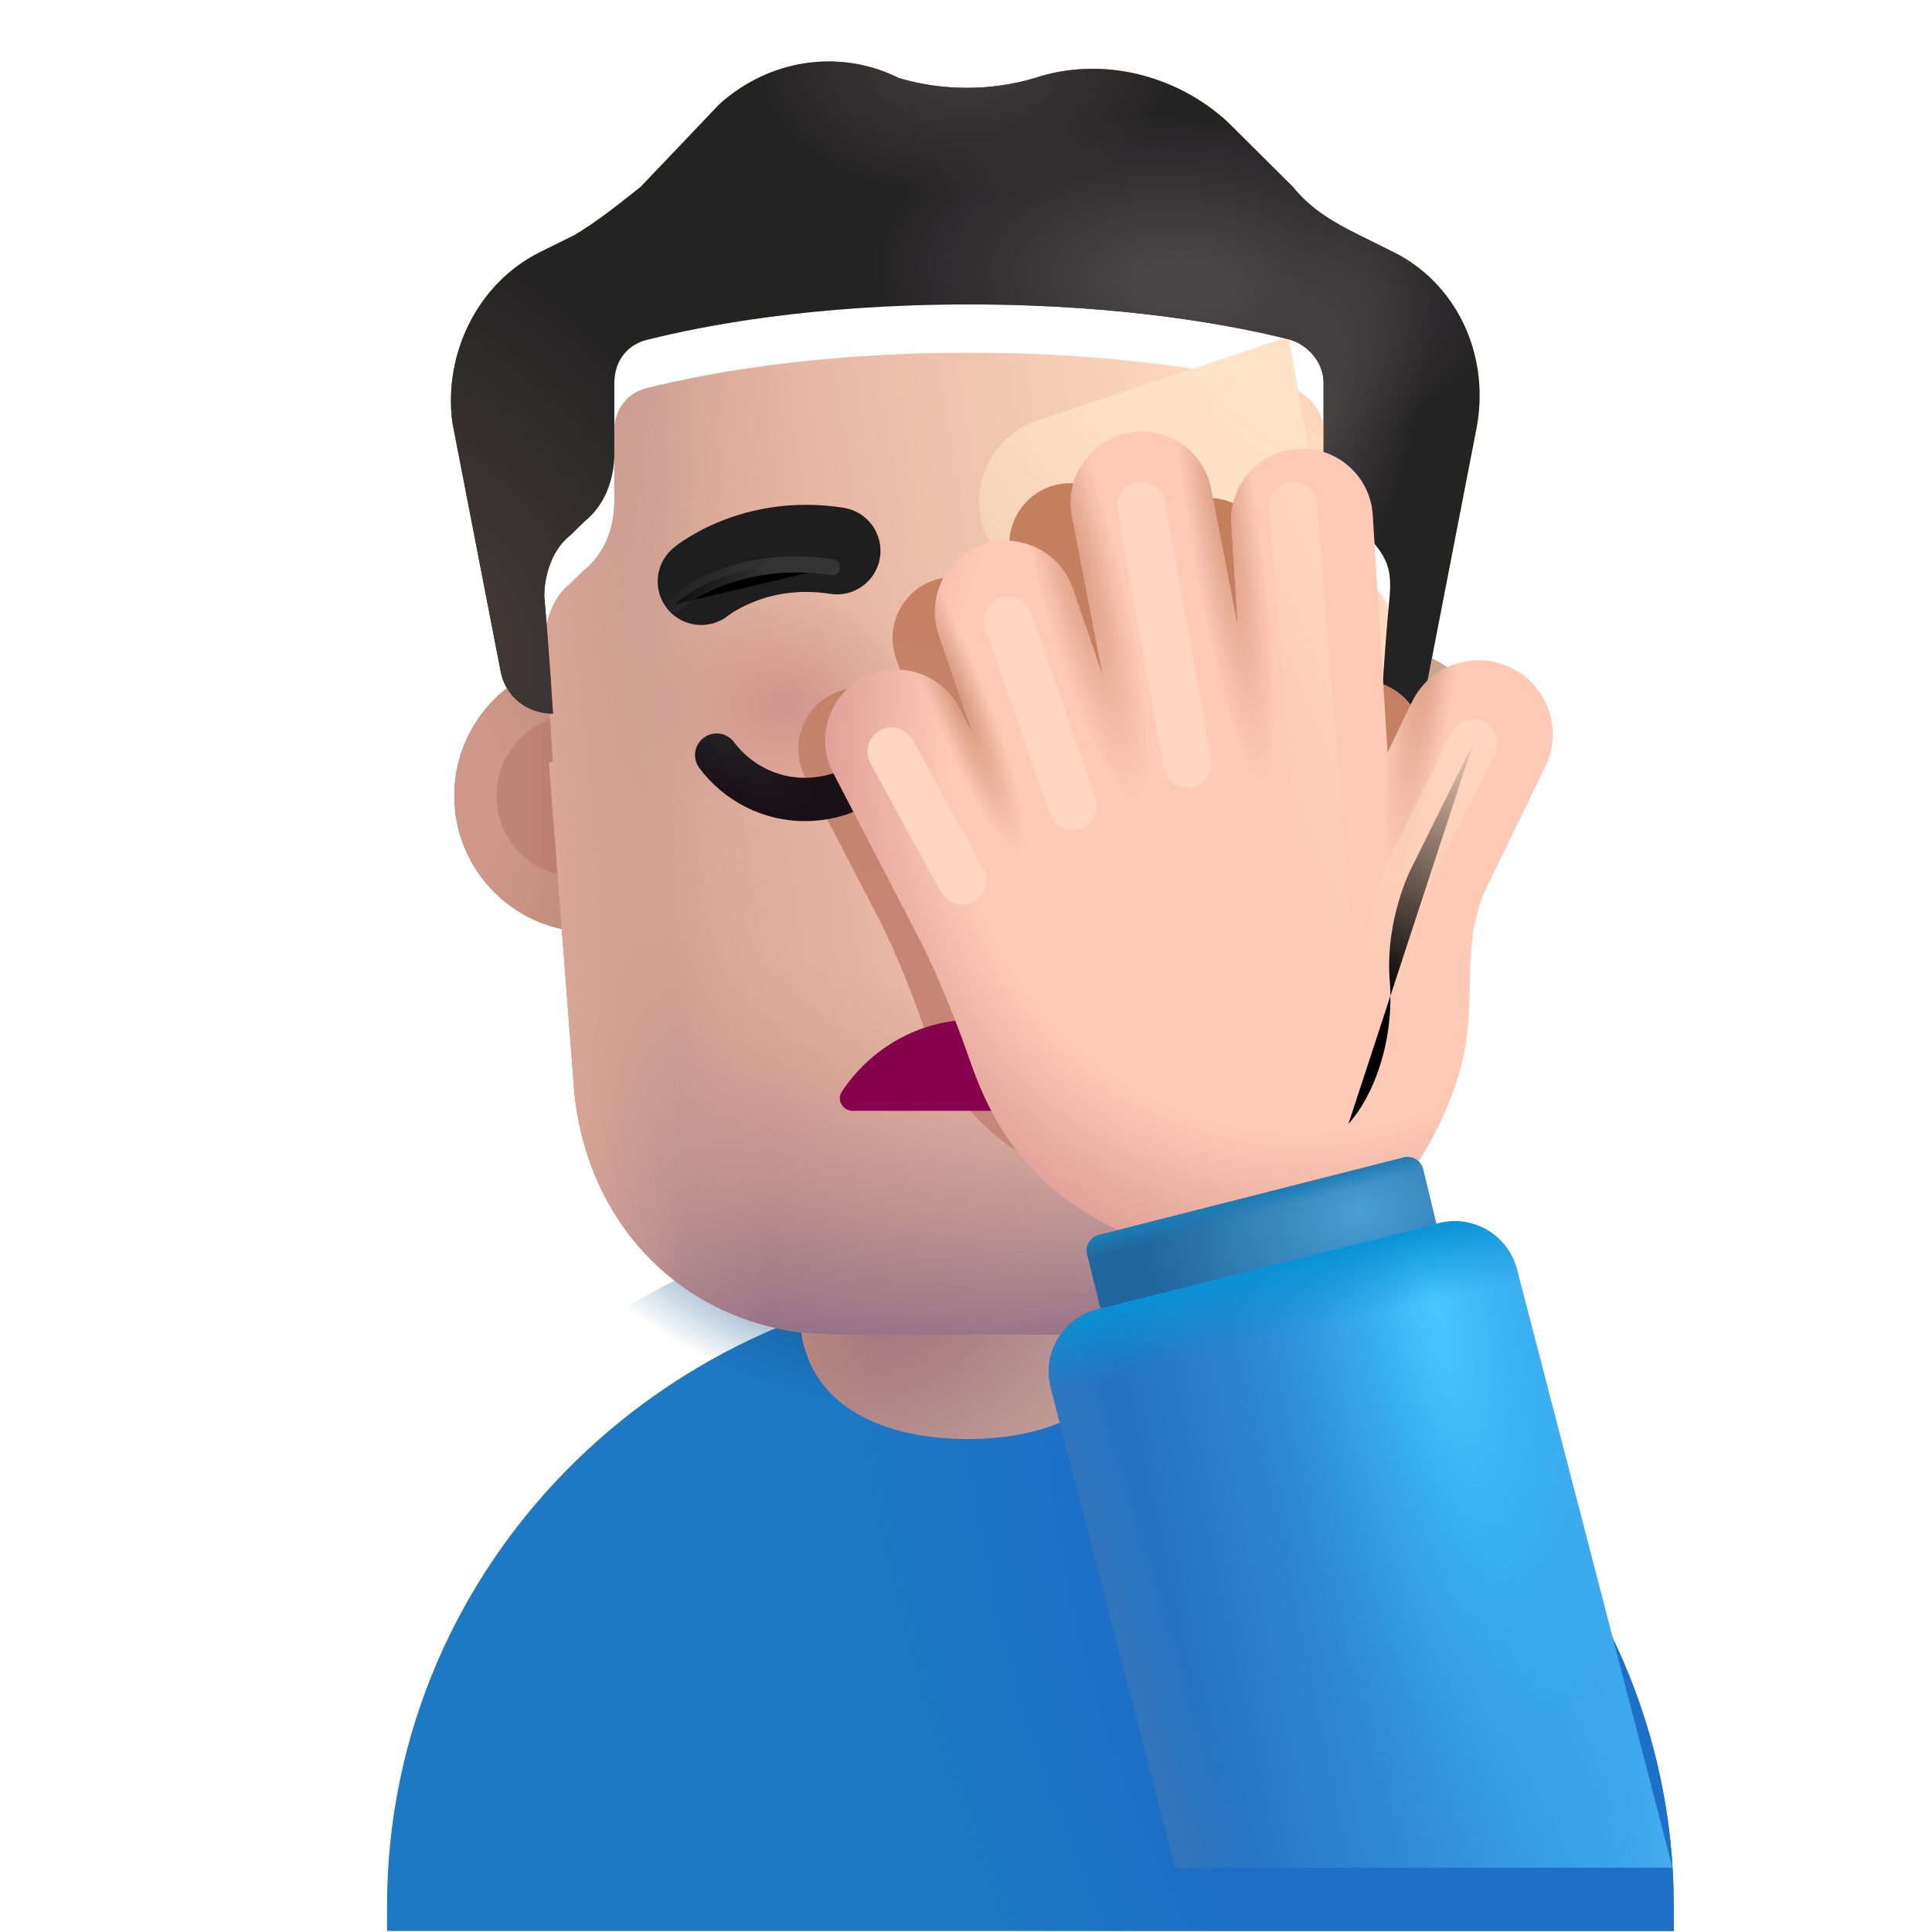 <svg viewBox="1 1 30 30" xmlns="http://www.w3.org/2000/svg">
<g filter="url(#filter0_i_4002_4123)">
<path d="M25.99 29.984V29.594C25.99 24.204 21.52 19.824 16 19.824C10.48 19.834 6.01 24.204 6.01 29.594V29.984H25.99Z" fill="#1D79C4"/>
<path d="M25.99 29.984V29.594C25.99 24.204 21.52 19.824 16 19.824C10.48 19.834 6.01 24.204 6.01 29.594V29.984H25.99Z" fill="url(#paint0_radial_4002_4123)"/>
</g>
<path d="M25.99 29.984V29.594C25.99 24.204 21.52 19.824 16 19.824C10.48 19.834 6.01 24.204 6.01 29.594V29.984H25.99Z" fill="url(#paint1_radial_4002_4123)"/>
<path d="M16.025 23.345C14.587 23.345 13.42 22.74 13.42 21.376V18.001C13.42 16.637 14.587 15.53 16.025 15.53C17.464 15.53 18.63 16.637 18.63 18.001V21.376C18.63 22.74 17.464 23.345 16.025 23.345Z" fill="url(#paint2_radial_4002_4123)"/>
<path d="M16.025 23.345C14.587 23.345 13.42 22.74 13.42 21.376V18.001C13.42 16.637 14.587 15.53 16.025 15.53C17.464 15.53 18.63 16.637 18.63 18.001V21.376C18.63 22.74 17.464 23.345 16.025 23.345Z" fill="url(#paint3_linear_4002_4123)"/>
<g filter="url(#filter1_i_4002_4123)">
<circle cx="9.971" cy="13.357" r="2.116" fill="url(#paint4_radial_4002_4123)"/>
</g>
<g filter="url(#filter2_i_4002_4123)">
<circle cx="9.971" cy="13.357" r="2.116" fill="url(#paint5_radial_4002_4123)"/>
</g>
<g filter="url(#filter3_f_4002_4123)">
<circle cx="9.971" cy="13.357" r="1.261" fill="url(#paint6_linear_4002_4123)"/>
</g>
<g filter="url(#filter4_i_4002_4123)">
<circle cx="22.029" cy="13.357" r="2.116" fill="url(#paint7_linear_4002_4123)"/>
<circle cx="22.029" cy="13.357" r="2.116" fill="url(#paint8_radial_4002_4123)"/>
</g>
<g filter="url(#filter5_f_4002_4123)">
<circle cx="22.029" cy="13.357" r="1.261" fill="#A57C70"/>
<circle cx="22.029" cy="13.357" r="1.261" fill="url(#paint9_radial_4002_4123)"/>
<circle cx="22.029" cy="13.357" r="1.261" fill="url(#paint10_radial_4002_4123)"/>
</g>
<g filter="url(#filter6_i_4002_4123)">
<path d="M9.524 12.58C9.545 12.582 9.566 12.582 9.587 12.582C9.587 12.582 9.519 11.501 9.451 10.757C9.451 10.419 9.587 10.013 9.859 9.81L10.063 9.608C10.403 9.337 10.539 8.932 10.539 8.526V7.444C10.539 7.106 10.742 6.836 11.082 6.768C11.898 6.565 13.598 6.227 16.046 6.227C18.494 6.227 20.194 6.565 21.009 6.768C21.281 6.836 21.553 7.106 21.553 7.444V8.526C21.553 8.932 21.757 9.337 22.029 9.608C22.666 10.053 22.626 10.299 22.573 10.825C22.505 11.501 22.437 12.65 22.437 12.65C22.445 12.65 22.453 12.65 22.46 12.649L22.123 17.667C21.92 19.91 20.156 21.474 18.054 21.474H13.984C11.814 21.474 10.118 19.91 9.915 17.667L9.524 12.58Z" fill="url(#paint11_linear_4002_4123)"/>
<path d="M9.524 12.58C9.545 12.582 9.566 12.582 9.587 12.582C9.587 12.582 9.519 11.501 9.451 10.757C9.451 10.419 9.587 10.013 9.859 9.81L10.063 9.608C10.403 9.337 10.539 8.932 10.539 8.526V7.444C10.539 7.106 10.742 6.836 11.082 6.768C11.898 6.565 13.598 6.227 16.046 6.227C18.494 6.227 20.194 6.565 21.009 6.768C21.281 6.836 21.553 7.106 21.553 7.444V8.526C21.553 8.932 21.757 9.337 22.029 9.608C22.666 10.053 22.626 10.299 22.573 10.825C22.505 11.501 22.437 12.65 22.437 12.65C22.445 12.65 22.453 12.65 22.46 12.649L22.123 17.667C21.92 19.91 20.156 21.474 18.054 21.474H13.984C11.814 21.474 10.118 19.91 9.915 17.667L9.524 12.58Z" fill="url(#paint12_radial_4002_4123)"/>
<path d="M9.524 12.58C9.545 12.582 9.566 12.582 9.587 12.582C9.587 12.582 9.519 11.501 9.451 10.757C9.451 10.419 9.587 10.013 9.859 9.81L10.063 9.608C10.403 9.337 10.539 8.932 10.539 8.526V7.444C10.539 7.106 10.742 6.836 11.082 6.768C11.898 6.565 13.598 6.227 16.046 6.227C18.494 6.227 20.194 6.565 21.009 6.768C21.281 6.836 21.553 7.106 21.553 7.444V8.526C21.553 8.932 21.757 9.337 22.029 9.608C22.666 10.053 22.626 10.299 22.573 10.825C22.505 11.501 22.437 12.65 22.437 12.65C22.445 12.65 22.453 12.65 22.46 12.649L22.123 17.667C21.92 19.91 20.156 21.474 18.054 21.474H13.984C11.814 21.474 10.118 19.91 9.915 17.667L9.524 12.58Z" fill="url(#paint13_linear_4002_4123)"/>
<path d="M9.524 12.58C9.545 12.582 9.566 12.582 9.587 12.582C9.587 12.582 9.519 11.501 9.451 10.757C9.451 10.419 9.587 10.013 9.859 9.81L10.063 9.608C10.403 9.337 10.539 8.932 10.539 8.526V7.444C10.539 7.106 10.742 6.836 11.082 6.768C11.898 6.565 13.598 6.227 16.046 6.227C18.494 6.227 20.194 6.565 21.009 6.768C21.281 6.836 21.553 7.106 21.553 7.444V8.526C21.553 8.932 21.757 9.337 22.029 9.608C22.666 10.053 22.626 10.299 22.573 10.825C22.505 11.501 22.437 12.65 22.437 12.65C22.445 12.65 22.453 12.65 22.46 12.649L22.123 17.667C21.92 19.91 20.156 21.474 18.054 21.474H13.984C11.814 21.474 10.118 19.91 9.915 17.667L9.524 12.58Z" fill="url(#paint14_linear_4002_4123)"/>
<path d="M9.524 12.58C9.545 12.582 9.566 12.582 9.587 12.582C9.587 12.582 9.519 11.501 9.451 10.757C9.451 10.419 9.587 10.013 9.859 9.81L10.063 9.608C10.403 9.337 10.539 8.932 10.539 8.526V7.444C10.539 7.106 10.742 6.836 11.082 6.768C11.898 6.565 13.598 6.227 16.046 6.227C18.494 6.227 20.194 6.565 21.009 6.768C21.281 6.836 21.553 7.106 21.553 7.444V8.526C21.553 8.932 21.757 9.337 22.029 9.608C22.666 10.053 22.626 10.299 22.573 10.825C22.505 11.501 22.437 12.65 22.437 12.65C22.445 12.65 22.453 12.65 22.46 12.649L22.123 17.667C21.92 19.91 20.156 21.474 18.054 21.474H13.984C11.814 21.474 10.118 19.91 9.915 17.667L9.524 12.58Z" fill="url(#paint15_radial_4002_4123)"/>
<path d="M9.524 12.58C9.545 12.582 9.566 12.582 9.587 12.582C9.587 12.582 9.519 11.501 9.451 10.757C9.451 10.419 9.587 10.013 9.859 9.81L10.063 9.608C10.403 9.337 10.539 8.932 10.539 8.526V7.444C10.539 7.106 10.742 6.836 11.082 6.768C11.898 6.565 13.598 6.227 16.046 6.227C18.494 6.227 20.194 6.565 21.009 6.768C21.281 6.836 21.553 7.106 21.553 7.444V8.526C21.553 8.932 21.757 9.337 22.029 9.608C22.666 10.053 22.626 10.299 22.573 10.825C22.505 11.501 22.437 12.65 22.437 12.65C22.445 12.65 22.453 12.65 22.46 12.649L22.123 17.667C21.92 19.91 20.156 21.474 18.054 21.474H13.984C11.814 21.474 10.118 19.91 9.915 17.667L9.524 12.58Z" fill="url(#paint16_radial_4002_4123)"/>
</g>
<g filter="url(#filter7_f_4002_4123)">
<path d="M21.013 6.227L17.112 7.528C16.448 7.749 16.07 8.448 16.248 9.125C16.419 9.773 17.045 10.191 17.708 10.103L21.587 9.583L21.013 6.227Z" fill="url(#paint17_linear_4002_4123)"/>
</g>
<g filter="url(#filter8_i_4002_4123)">
<path d="M22.097 5.146L22.641 5.416C23.593 5.889 24.137 6.971 23.933 8.12L23.185 11.974C23.119 12.372 22.855 12.64 22.46 12.65C22.453 12.65 22.445 12.65 22.437 12.65C22.437 12.65 22.505 11.501 22.573 10.825C22.628 10.275 22.533 10.108 22.029 9.608C21.757 9.337 21.553 8.932 21.553 8.526V7.444C21.553 7.106 21.281 6.836 21.009 6.768C20.194 6.565 18.494 6.227 16.046 6.227C13.598 6.227 11.899 6.565 11.082 6.768C10.743 6.836 10.539 7.106 10.539 7.444V8.526C10.539 8.932 10.403 9.337 10.063 9.608L9.859 9.81C9.587 10.013 9.451 10.419 9.451 10.757C9.519 11.501 9.587 12.582 9.587 12.582C9.566 12.582 9.545 12.582 9.525 12.58C9.145 12.554 8.835 12.291 8.771 11.906L8.023 8.053C7.887 6.971 8.431 5.889 9.383 5.416L9.927 5.146C10.267 4.943 10.607 4.672 10.947 4.402L12.17 3.118C12.918 2.441 14.006 2.239 14.958 2.712C15.638 2.915 16.386 2.915 17.066 2.712C18.086 2.374 19.242 2.644 20.058 3.388L21.077 4.402C21.349 4.74 21.689 4.943 22.097 5.146Z" fill="#EBCC94"/>
<path d="M22.097 5.146L22.641 5.416C23.593 5.889 24.137 6.971 23.933 8.12L23.185 11.974C23.119 12.372 22.855 12.64 22.46 12.65C22.453 12.65 22.445 12.65 22.437 12.65C22.437 12.65 22.505 11.501 22.573 10.825C22.628 10.275 22.533 10.108 22.029 9.608C21.757 9.337 21.553 8.932 21.553 8.526V7.444C21.553 7.106 21.281 6.836 21.009 6.768C20.194 6.565 18.494 6.227 16.046 6.227C13.598 6.227 11.899 6.565 11.082 6.768C10.743 6.836 10.539 7.106 10.539 7.444V8.526C10.539 8.932 10.403 9.337 10.063 9.608L9.859 9.81C9.587 10.013 9.451 10.419 9.451 10.757C9.519 11.501 9.587 12.582 9.587 12.582C9.566 12.582 9.545 12.582 9.525 12.58C9.145 12.554 8.835 12.291 8.771 11.906L8.023 8.053C7.887 6.971 8.431 5.889 9.383 5.416L9.927 5.146C10.267 4.943 10.607 4.672 10.947 4.402L12.17 3.118C12.918 2.441 14.006 2.239 14.958 2.712C15.638 2.915 16.386 2.915 17.066 2.712C18.086 2.374 19.242 2.644 20.058 3.388L21.077 4.402C21.349 4.74 21.689 4.943 22.097 5.146Z" fill="url(#paint18_radial_4002_4123)"/>
<path d="M22.097 5.146L22.641 5.416C23.593 5.889 24.137 6.971 23.933 8.12L23.185 11.974C23.119 12.372 22.855 12.64 22.46 12.65C22.453 12.65 22.445 12.65 22.437 12.65C22.437 12.65 22.505 11.501 22.573 10.825C22.628 10.275 22.533 10.108 22.029 9.608C21.757 9.337 21.553 8.932 21.553 8.526V7.444C21.553 7.106 21.281 6.836 21.009 6.768C20.194 6.565 18.494 6.227 16.046 6.227C13.598 6.227 11.899 6.565 11.082 6.768C10.743 6.836 10.539 7.106 10.539 7.444V8.526C10.539 8.932 10.403 9.337 10.063 9.608L9.859 9.81C9.587 10.013 9.451 10.419 9.451 10.757C9.519 11.501 9.587 12.582 9.587 12.582C9.566 12.582 9.545 12.582 9.525 12.58C9.145 12.554 8.835 12.291 8.771 11.906L8.023 8.053C7.887 6.971 8.431 5.889 9.383 5.416L9.927 5.146C10.267 4.943 10.607 4.672 10.947 4.402L12.17 3.118C12.918 2.441 14.006 2.239 14.958 2.712C15.638 2.915 16.386 2.915 17.066 2.712C18.086 2.374 19.242 2.644 20.058 3.388L21.077 4.402C21.349 4.74 21.689 4.943 22.097 5.146Z" fill="url(#paint19_linear_4002_4123)"/>
<path d="M22.097 5.146L22.641 5.416C23.593 5.889 24.137 6.971 23.933 8.12L23.185 11.974C23.119 12.372 22.855 12.64 22.46 12.65C22.453 12.65 22.445 12.65 22.437 12.65C22.437 12.65 22.505 11.501 22.573 10.825C22.628 10.275 22.533 10.108 22.029 9.608C21.757 9.337 21.553 8.932 21.553 8.526V7.444C21.553 7.106 21.281 6.836 21.009 6.768C20.194 6.565 18.494 6.227 16.046 6.227C13.598 6.227 11.899 6.565 11.082 6.768C10.743 6.836 10.539 7.106 10.539 7.444V8.526C10.539 8.932 10.403 9.337 10.063 9.608L9.859 9.81C9.587 10.013 9.451 10.419 9.451 10.757C9.519 11.501 9.587 12.582 9.587 12.582C9.566 12.582 9.545 12.582 9.525 12.58C9.145 12.554 8.835 12.291 8.771 11.906L8.023 8.053C7.887 6.971 8.431 5.889 9.383 5.416L9.927 5.146C10.267 4.943 10.607 4.672 10.947 4.402L12.17 3.118C12.918 2.441 14.006 2.239 14.958 2.712C15.638 2.915 16.386 2.915 17.066 2.712C18.086 2.374 19.242 2.644 20.058 3.388L21.077 4.402C21.349 4.74 21.689 4.943 22.097 5.146Z" fill="url(#paint20_radial_4002_4123)"/>
<path d="M22.097 5.146L22.641 5.416C23.593 5.889 24.137 6.971 23.933 8.12L23.185 11.974C23.119 12.372 22.855 12.64 22.46 12.65C22.453 12.65 22.445 12.65 22.437 12.65C22.437 12.65 22.505 11.501 22.573 10.825C22.628 10.275 22.533 10.108 22.029 9.608C21.757 9.337 21.553 8.932 21.553 8.526V7.444C21.553 7.106 21.281 6.836 21.009 6.768C20.194 6.565 18.494 6.227 16.046 6.227C13.598 6.227 11.899 6.565 11.082 6.768C10.743 6.836 10.539 7.106 10.539 7.444V8.526C10.539 8.932 10.403 9.337 10.063 9.608L9.859 9.81C9.587 10.013 9.451 10.419 9.451 10.757C9.519 11.501 9.587 12.582 9.587 12.582C9.566 12.582 9.545 12.582 9.525 12.58C9.145 12.554 8.835 12.291 8.771 11.906L8.023 8.053C7.887 6.971 8.431 5.889 9.383 5.416L9.927 5.146C10.267 4.943 10.607 4.672 10.947 4.402L12.17 3.118C12.918 2.441 14.006 2.239 14.958 2.712C15.638 2.915 16.386 2.915 17.066 2.712C18.086 2.374 19.242 2.644 20.058 3.388L21.077 4.402C21.349 4.74 21.689 4.943 22.097 5.146Z" fill="url(#paint21_radial_4002_4123)"/>
<path d="M22.097 5.146L22.641 5.416C23.593 5.889 24.137 6.971 23.933 8.12L23.185 11.974C23.119 12.372 22.855 12.64 22.46 12.65C22.453 12.65 22.445 12.65 22.437 12.65C22.437 12.65 22.505 11.501 22.573 10.825C22.628 10.275 22.533 10.108 22.029 9.608C21.757 9.337 21.553 8.932 21.553 8.526V7.444C21.553 7.106 21.281 6.836 21.009 6.768C20.194 6.565 18.494 6.227 16.046 6.227C13.598 6.227 11.899 6.565 11.082 6.768C10.743 6.836 10.539 7.106 10.539 7.444V8.526C10.539 8.932 10.403 9.337 10.063 9.608L9.859 9.81C9.587 10.013 9.451 10.419 9.451 10.757C9.519 11.501 9.587 12.582 9.587 12.582C9.566 12.582 9.545 12.582 9.525 12.58C9.145 12.554 8.835 12.291 8.771 11.906L8.023 8.053C7.887 6.971 8.431 5.889 9.383 5.416L9.927 5.146C10.267 4.943 10.607 4.672 10.947 4.402L12.17 3.118C12.918 2.441 14.006 2.239 14.958 2.712C15.638 2.915 16.386 2.915 17.066 2.712C18.086 2.374 19.242 2.644 20.058 3.388L21.077 4.402C21.349 4.74 21.689 4.943 22.097 5.146Z" fill="url(#paint22_radial_4002_4123)"/>
</g>
<g filter="url(#filter9_i_4002_4123)">
<path d="M22.097 5.146L22.641 5.416C23.593 5.889 24.137 6.971 23.933 8.12L23.185 11.974C23.119 12.372 22.855 12.64 22.46 12.65C22.453 12.65 22.445 12.65 22.437 12.65C22.437 12.65 22.505 11.501 22.573 10.825C22.628 10.275 22.533 10.108 22.029 9.608C21.757 9.337 21.553 8.932 21.553 8.526V7.444C21.553 7.106 21.281 6.836 21.009 6.768C20.194 6.565 18.494 6.227 16.046 6.227C13.598 6.227 11.899 6.565 11.082 6.768C10.743 6.836 10.539 7.106 10.539 7.444V8.526C10.539 8.932 10.403 9.337 10.063 9.608L9.859 9.81C9.587 10.013 9.451 10.419 9.451 10.757C9.519 11.501 9.587 12.582 9.587 12.582C9.566 12.582 9.545 12.582 9.525 12.58C9.145 12.554 8.835 12.291 8.771 11.906L8.023 8.053C7.887 6.971 8.431 5.889 9.383 5.416L9.927 5.146C10.267 4.943 10.607 4.672 10.947 4.402L12.17 3.118C12.918 2.441 14.006 2.239 14.958 2.712C15.638 2.915 16.386 2.915 17.066 2.712C18.086 2.374 19.242 2.644 20.058 3.388L21.077 4.402C21.349 4.74 21.689 4.943 22.097 5.146Z" fill="#242324"/>
<path d="M22.097 5.146L22.641 5.416C23.593 5.889 24.137 6.971 23.933 8.12L23.185 11.974C23.119 12.372 22.855 12.64 22.46 12.65C22.453 12.65 22.445 12.65 22.437 12.65C22.437 12.65 22.505 11.501 22.573 10.825C22.628 10.275 22.533 10.108 22.029 9.608C21.757 9.337 21.553 8.932 21.553 8.526V7.444C21.553 7.106 21.281 6.836 21.009 6.768C20.194 6.565 18.494 6.227 16.046 6.227C13.598 6.227 11.899 6.565 11.082 6.768C10.743 6.836 10.539 7.106 10.539 7.444V8.526C10.539 8.932 10.403 9.337 10.063 9.608L9.859 9.81C9.587 10.013 9.451 10.419 9.451 10.757C9.519 11.501 9.587 12.582 9.587 12.582C9.566 12.582 9.545 12.582 9.525 12.58C9.145 12.554 8.835 12.291 8.771 11.906L8.023 8.053C7.887 6.971 8.431 5.889 9.383 5.416L9.927 5.146C10.267 4.943 10.607 4.672 10.947 4.402L12.17 3.118C12.918 2.441 14.006 2.239 14.958 2.712C15.638 2.915 16.386 2.915 17.066 2.712C18.086 2.374 19.242 2.644 20.058 3.388L21.077 4.402C21.349 4.74 21.689 4.943 22.097 5.146Z" fill="url(#paint23_radial_4002_4123)"/>
<path d="M22.097 5.146L22.641 5.416C23.593 5.889 24.137 6.971 23.933 8.12L23.185 11.974C23.119 12.372 22.855 12.64 22.46 12.65C22.453 12.65 22.445 12.65 22.437 12.65C22.437 12.65 22.505 11.501 22.573 10.825C22.628 10.275 22.533 10.108 22.029 9.608C21.757 9.337 21.553 8.932 21.553 8.526V7.444C21.553 7.106 21.281 6.836 21.009 6.768C20.194 6.565 18.494 6.227 16.046 6.227C13.598 6.227 11.899 6.565 11.082 6.768C10.743 6.836 10.539 7.106 10.539 7.444V8.526C10.539 8.932 10.403 9.337 10.063 9.608L9.859 9.81C9.587 10.013 9.451 10.419 9.451 10.757C9.519 11.501 9.587 12.582 9.587 12.582C9.566 12.582 9.545 12.582 9.525 12.58C9.145 12.554 8.835 12.291 8.771 11.906L8.023 8.053C7.887 6.971 8.431 5.889 9.383 5.416L9.927 5.146C10.267 4.943 10.607 4.672 10.947 4.402L12.17 3.118C12.918 2.441 14.006 2.239 14.958 2.712C15.638 2.915 16.386 2.915 17.066 2.712C18.086 2.374 19.242 2.644 20.058 3.388L21.077 4.402C21.349 4.74 21.689 4.943 22.097 5.146Z" fill="url(#paint24_radial_4002_4123)"/>
<path d="M22.097 5.146L22.641 5.416C23.593 5.889 24.137 6.971 23.933 8.12L23.185 11.974C23.119 12.372 22.855 12.64 22.46 12.65C22.453 12.65 22.445 12.65 22.437 12.65C22.437 12.65 22.505 11.501 22.573 10.825C22.628 10.275 22.533 10.108 22.029 9.608C21.757 9.337 21.553 8.932 21.553 8.526V7.444C21.553 7.106 21.281 6.836 21.009 6.768C20.194 6.565 18.494 6.227 16.046 6.227C13.598 6.227 11.899 6.565 11.082 6.768C10.743 6.836 10.539 7.106 10.539 7.444V8.526C10.539 8.932 10.403 9.337 10.063 9.608L9.859 9.81C9.587 10.013 9.451 10.419 9.451 10.757C9.519 11.501 9.587 12.582 9.587 12.582C9.566 12.582 9.545 12.582 9.525 12.58C9.145 12.554 8.835 12.291 8.771 11.906L8.023 8.053C7.887 6.971 8.431 5.889 9.383 5.416L9.927 5.146C10.267 4.943 10.607 4.672 10.947 4.402L12.17 3.118C12.918 2.441 14.006 2.239 14.958 2.712C15.638 2.915 16.386 2.915 17.066 2.712C18.086 2.374 19.242 2.644 20.058 3.388L21.077 4.402C21.349 4.74 21.689 4.943 22.097 5.146Z" fill="url(#paint25_radial_4002_4123)"/>
<path d="M22.097 5.146L22.641 5.416C23.593 5.889 24.137 6.971 23.933 8.12L23.185 11.974C23.119 12.372 22.855 12.64 22.46 12.65C22.453 12.65 22.445 12.65 22.437 12.65C22.437 12.65 22.505 11.501 22.573 10.825C22.628 10.275 22.533 10.108 22.029 9.608C21.757 9.337 21.553 8.932 21.553 8.526V7.444C21.553 7.106 21.281 6.836 21.009 6.768C20.194 6.565 18.494 6.227 16.046 6.227C13.598 6.227 11.899 6.565 11.082 6.768C10.743 6.836 10.539 7.106 10.539 7.444V8.526C10.539 8.932 10.403 9.337 10.063 9.608L9.859 9.81C9.587 10.013 9.451 10.419 9.451 10.757C9.519 11.501 9.587 12.582 9.587 12.582C9.566 12.582 9.545 12.582 9.525 12.58C9.145 12.554 8.835 12.291 8.771 11.906L8.023 8.053C7.887 6.971 8.431 5.889 9.383 5.416L9.927 5.146C10.267 4.943 10.607 4.672 10.947 4.402L12.17 3.118C12.918 2.441 14.006 2.239 14.958 2.712C15.638 2.915 16.386 2.915 17.066 2.712C18.086 2.374 19.242 2.644 20.058 3.388L21.077 4.402C21.349 4.74 21.689 4.943 22.097 5.146Z" fill="url(#paint26_radial_4002_4123)"/>
</g>
<g filter="url(#filter10_i_4002_4123)">
<path d="M20.704 9.909L20.702 9.908L20.7 9.906L20.694 9.901L20.679 9.889C20.667 9.88 20.652 9.868 20.634 9.854C20.596 9.827 20.546 9.792 20.483 9.753C20.357 9.674 20.177 9.575 19.951 9.486C19.496 9.306 18.846 9.161 18.059 9.285C17.69 9.343 17.438 9.69 17.496 10.059C17.554 10.428 17.901 10.68 18.27 10.621C18.774 10.542 19.178 10.635 19.453 10.744C19.592 10.799 19.698 10.857 19.765 10.899C19.798 10.92 19.821 10.937 19.834 10.946C19.839 10.95 19.843 10.952 19.844 10.953C20.131 11.187 20.553 11.147 20.791 10.862C21.03 10.575 20.991 10.148 20.704 9.909Z" fill="#1E1E1E"/>
</g>
<g filter="url(#filter11_i_4002_4123)">
<path d="M11.206 9.909L11.207 9.909L11.208 9.908L11.21 9.906L11.216 9.901L11.231 9.889C11.243 9.88 11.258 9.868 11.276 9.854C11.313 9.827 11.364 9.792 11.427 9.753C11.553 9.674 11.733 9.575 11.959 9.486C12.414 9.306 13.064 9.161 13.851 9.285C14.22 9.343 14.472 9.69 14.414 10.059C14.356 10.428 14.009 10.68 13.64 10.621C13.136 10.542 12.732 10.635 12.457 10.744C12.318 10.799 12.213 10.857 12.145 10.899C12.112 10.92 12.089 10.937 12.076 10.946C12.071 10.95 12.067 10.952 12.066 10.953C11.779 11.187 11.357 11.147 11.119 10.862C10.88 10.575 10.919 10.149 11.206 9.909Z" fill="#1E1E1E"/>
</g>
<g filter="url(#filter12_f_4002_4123)">
<path d="M18.094 9.726C18.639 9.63 19.702 9.658 20.438 10.23" stroke="url(#paint27_linear_4002_4123)" stroke-width="0.5" stroke-linecap="round"/>
</g>
<g filter="url(#filter13_f_4002_4123)">
<path d="M11.478 10.383C11.893 10.017 12.798 9.631 13.921 9.809" stroke="url(#paint28_linear_4002_4123)" stroke-width="0.25" stroke-linecap="round"/>
</g>
<path d="M21.596 14.295C22 14.282 22.379 14.145 22.687 13.923V15.046C22.687 16.123 22.045 17.082 21.07 17.481C21.275 17.043 21.416 16.567 21.487 16.058L21.596 14.295Z" fill="url(#paint29_radial_4002_4123)"/>
<path d="M21.596 14.295C22 14.282 22.379 14.145 22.687 13.923V15.046C22.687 16.123 22.045 17.082 21.07 17.481C21.275 17.043 21.416 16.567 21.487 16.058L21.596 14.295Z" fill="url(#paint30_radial_4002_4123)"/>
<g filter="url(#filter14_f_4002_4123)">
<path d="M17.44 8.52C17.953 8.421 18.449 8.757 18.548 9.27L18.904 11.118L18.818 9.736C18.786 9.214 19.182 8.765 19.703 8.733C20.225 8.701 20.674 9.097 20.706 9.618L20.903 12.789L21.23 12.114C21.469 11.623 22.06 11.418 22.552 11.656C23.043 11.894 23.248 12.486 23.01 12.977L22.194 14.66C22.019 15.08 22.011 15.468 22.002 15.879C21.994 16.253 21.986 16.646 21.851 17.1C21.615 17.895 21.144 18.533 20.938 18.753L18.304 19.505C16.276 19.008 15.658 17.852 15.322 16.885C15.053 16.111 14.771 15.506 14.664 15.3C14.663 15.3 14.664 15.3 14.664 15.3L13.502 13.062C13.261 12.598 13.442 12.027 13.905 11.787C14.369 11.546 14.94 11.727 15.181 12.19L15.373 12.562L14.911 11.213C14.741 10.719 15.005 10.181 15.499 10.012C15.993 9.842 16.531 10.105 16.7 10.6L17.105 11.78L16.691 9.628C16.592 9.115 16.927 8.619 17.44 8.52Z" fill="url(#paint31_linear_4002_4123)"/>
</g>
<g filter="url(#filter15_i_4002_4123)">
<path fill-rule="evenodd" clip-rule="evenodd" d="M15.065 12.553C15.215 12.662 15.248 12.872 15.139 13.022C14.77 13.53 14.172 13.85 13.498 13.85C12.832 13.85 12.236 13.528 11.859 13.026C11.748 12.878 11.778 12.667 11.927 12.556C12.075 12.444 12.286 12.475 12.397 12.623C12.653 12.964 13.053 13.178 13.498 13.178C13.954 13.178 14.352 12.963 14.596 12.627C14.705 12.477 14.915 12.444 15.065 12.553Z" fill="url(#paint32_radial_4002_4123)"/>
</g>
<path d="M18.191 17.952C17.75 17.282 16.994 16.832 16.132 16.832C15.27 16.832 14.513 17.282 14.072 17.952C13.977 18.096 14.111 18.268 14.264 18.249H17.99C18.154 18.249 18.287 18.106 18.191 17.952Z" fill="#87004C"/>
<g filter="url(#filter16_ii_4002_4123)">
<path d="M18.168 7.721C18.765 7.606 19.342 7.997 19.456 8.593L19.871 10.743L19.771 9.135C19.733 8.529 20.194 8.007 20.8 7.969C21.407 7.931 21.929 8.392 21.966 8.999L22.196 12.685L22.576 11.901C22.853 11.329 23.541 11.091 24.113 11.368C24.684 11.645 24.923 12.333 24.645 12.905L23.696 14.862C23.493 15.351 23.484 15.802 23.474 16.279C23.465 16.714 23.455 17.171 23.298 17.7C23.023 18.625 22.475 19.366 22.236 19.621L19.173 20.496C16.814 19.918 16.095 18.575 15.704 17.45C15.392 16.55 15.064 15.845 14.939 15.606C14.939 15.606 14.939 15.606 14.939 15.606L13.588 13.003C13.308 12.464 13.518 11.8 14.057 11.52C14.596 11.24 15.26 11.45 15.54 11.989L15.765 12.422L15.226 10.853C15.029 10.279 15.335 9.653 15.91 9.456C16.485 9.259 17.11 9.565 17.308 10.139L17.778 11.512L17.296 9.009C17.181 8.413 17.572 7.836 18.168 7.721Z" fill="url(#paint33_radial_4002_4123)"/>
<path d="M18.168 7.721C18.765 7.606 19.342 7.997 19.456 8.593L19.871 10.743L19.771 9.135C19.733 8.529 20.194 8.007 20.8 7.969C21.407 7.931 21.929 8.392 21.966 8.999L22.196 12.685L22.576 11.901C22.853 11.329 23.541 11.091 24.113 11.368C24.684 11.645 24.923 12.333 24.645 12.905L23.696 14.862C23.493 15.351 23.484 15.802 23.474 16.279C23.465 16.714 23.455 17.171 23.298 17.7C23.023 18.625 22.475 19.366 22.236 19.621L19.173 20.496C16.814 19.918 16.095 18.575 15.704 17.45C15.392 16.55 15.064 15.845 14.939 15.606C14.939 15.606 14.939 15.606 14.939 15.606L13.588 13.003C13.308 12.464 13.518 11.8 14.057 11.52C14.596 11.24 15.26 11.45 15.54 11.989L15.765 12.422L15.226 10.853C15.029 10.279 15.335 9.653 15.91 9.456C16.485 9.259 17.11 9.565 17.308 10.139L17.778 11.512L17.296 9.009C17.181 8.413 17.572 7.836 18.168 7.721Z" fill="url(#paint34_radial_4002_4123)"/>
<path d="M18.168 7.721C18.765 7.606 19.342 7.997 19.456 8.593L19.871 10.743L19.771 9.135C19.733 8.529 20.194 8.007 20.8 7.969C21.407 7.931 21.929 8.392 21.966 8.999L22.196 12.685L22.576 11.901C22.853 11.329 23.541 11.091 24.113 11.368C24.684 11.645 24.923 12.333 24.645 12.905L23.696 14.862C23.493 15.351 23.484 15.802 23.474 16.279C23.465 16.714 23.455 17.171 23.298 17.7C23.023 18.625 22.475 19.366 22.236 19.621L19.173 20.496C16.814 19.918 16.095 18.575 15.704 17.45C15.392 16.55 15.064 15.845 14.939 15.606C14.939 15.606 14.939 15.606 14.939 15.606L13.588 13.003C13.308 12.464 13.518 11.8 14.057 11.52C14.596 11.24 15.26 11.45 15.54 11.989L15.765 12.422L15.226 10.853C15.029 10.279 15.335 9.653 15.91 9.456C16.485 9.259 17.11 9.565 17.308 10.139L17.778 11.512L17.296 9.009C17.181 8.413 17.572 7.836 18.168 7.721Z" fill="url(#paint35_radial_4002_4123)"/>
<path d="M18.168 7.721C18.765 7.606 19.342 7.997 19.456 8.593L19.871 10.743L19.771 9.135C19.733 8.529 20.194 8.007 20.8 7.969C21.407 7.931 21.929 8.392 21.966 8.999L22.196 12.685L22.576 11.901C22.853 11.329 23.541 11.091 24.113 11.368C24.684 11.645 24.923 12.333 24.645 12.905L23.696 14.862C23.493 15.351 23.484 15.802 23.474 16.279C23.465 16.714 23.455 17.171 23.298 17.7C23.023 18.625 22.475 19.366 22.236 19.621L19.173 20.496C16.814 19.918 16.095 18.575 15.704 17.45C15.392 16.55 15.064 15.845 14.939 15.606C14.939 15.606 14.939 15.606 14.939 15.606L13.588 13.003C13.308 12.464 13.518 11.8 14.057 11.52C14.596 11.24 15.26 11.45 15.54 11.989L15.765 12.422L15.226 10.853C15.029 10.279 15.335 9.653 15.91 9.456C16.485 9.259 17.11 9.565 17.308 10.139L17.778 11.512L17.296 9.009C17.181 8.413 17.572 7.836 18.168 7.721Z" fill="url(#paint36_radial_4002_4123)"/>
<path d="M18.168 7.721C18.765 7.606 19.342 7.997 19.456 8.593L19.871 10.743L19.771 9.135C19.733 8.529 20.194 8.007 20.8 7.969C21.407 7.931 21.929 8.392 21.966 8.999L22.196 12.685L22.576 11.901C22.853 11.329 23.541 11.091 24.113 11.368C24.684 11.645 24.923 12.333 24.645 12.905L23.696 14.862C23.493 15.351 23.484 15.802 23.474 16.279C23.465 16.714 23.455 17.171 23.298 17.7C23.023 18.625 22.475 19.366 22.236 19.621L19.173 20.496C16.814 19.918 16.095 18.575 15.704 17.45C15.392 16.55 15.064 15.845 14.939 15.606C14.939 15.606 14.939 15.606 14.939 15.606L13.588 13.003C13.308 12.464 13.518 11.8 14.057 11.52C14.596 11.24 15.26 11.45 15.54 11.989L15.765 12.422L15.226 10.853C15.029 10.279 15.335 9.653 15.91 9.456C16.485 9.259 17.11 9.565 17.308 10.139L17.778 11.512L17.296 9.009C17.181 8.413 17.572 7.836 18.168 7.721Z" fill="url(#paint37_radial_4002_4123)"/>
</g>
<path d="M17.881 20.479C17.848 20.346 17.929 20.211 18.062 20.177L22.795 18.973C22.93 18.938 23.067 19.021 23.1 19.156L23.374 20.287L18.145 21.554L17.881 20.479Z" fill="url(#paint38_radial_4002_4123)"/>
<path d="M17.881 20.479C17.848 20.346 17.929 20.211 18.062 20.177L22.795 18.973C22.93 18.938 23.067 19.021 23.1 19.156L23.374 20.287L18.145 21.554L17.881 20.479Z" fill="url(#paint39_linear_4002_4123)"/>
<path d="M17.317 22.553C17.177 22.016 17.502 21.468 18.04 21.332L23.343 19.994C23.876 19.859 24.418 20.18 24.556 20.712L26.97 30.001H19.251L17.317 22.553Z" fill="url(#paint40_linear_4002_4123)"/>
<path d="M17.317 22.553C17.177 22.016 17.502 21.468 18.04 21.332L23.343 19.994C23.876 19.859 24.418 20.18 24.556 20.712L26.97 30.001H19.251L17.317 22.553Z" fill="url(#paint41_radial_4002_4123)"/>
<path d="M17.317 22.553C17.177 22.016 17.502 21.468 18.04 21.332L23.343 19.994C23.876 19.859 24.418 20.18 24.556 20.712L26.97 30.001H19.251L17.317 22.553Z" fill="url(#paint42_linear_4002_4123)"/>
<path d="M17.317 22.553C17.177 22.016 17.502 21.468 18.04 21.332L23.343 19.994C23.876 19.859 24.418 20.18 24.556 20.712L26.97 30.001H19.251L17.317 22.553Z" fill="url(#paint43_linear_4002_4123)"/>
<g filter="url(#filter17_f_4002_4123)">
<path d="M18.719 8.857L19.438 12.857" stroke="#FFD6BF" stroke-width="0.75" stroke-linecap="round"/>
</g>
<g filter="url(#filter18_f_4002_4123)">
<path d="M16.656 10.639L17.656 13.514" stroke="#FFD6BF" stroke-width="0.75" stroke-linecap="round"/>
</g>
<g filter="url(#filter19_f_4002_4123)">
<path d="M14.844 12.67L15.938 14.67" stroke="#FFD6BF" stroke-width="0.75" stroke-linecap="round"/>
</g>
<g filter="url(#filter20_f_4002_4123)">
<path d="M23.876 12.543L22.939 14.434C22.793 14.705 22.517 15.44 22.579 16.215C22.658 17.184 22.314 18.043 21.939 18.45" stroke="url(#paint44_linear_4002_4123)" stroke-width="0.75" stroke-linecap="round"/>
</g>
<g filter="url(#filter21_f_4002_4123)">
<path d="M21.079 8.856L21.751 17.293" stroke="url(#paint45_linear_4002_4123)" stroke-width="0.75" stroke-linecap="round"/>
</g>
<defs>
<filter id="filter0_i_4002_4123" x="6.01" y="19.824" width="20.98" height="11.16" filterUnits="userSpaceOnUse" color-interpolation-filters="sRGB">
<feFlood flood-opacity="0" result="BackgroundImageFix"/>
<feBlend mode="normal" in="SourceGraphic" in2="BackgroundImageFix" result="shape"/>
<feColorMatrix in="SourceAlpha" type="matrix" values="0 0 0 0 0 0 0 0 0 0 0 0 0 0 0 0 0 0 127 0" result="hardAlpha"/>
<feOffset dx="1" dy="1"/>
<feGaussianBlur stdDeviation="1"/>
<feComposite in2="hardAlpha" operator="arithmetic" k2="-1" k3="1"/>
<feColorMatrix type="matrix" values="0 0 0 0 0.255 0 0 0 0 0.502 0 0 0 0 0.682 0 0 0 1 0"/>
<feBlend mode="normal" in2="shape" result="effect1_innerShadow_4002_4123"/>
</filter>
<filter id="filter1_i_4002_4123" x="7.854" y="11.241" width="4.432" height="4.232" filterUnits="userSpaceOnUse" color-interpolation-filters="sRGB">
<feFlood flood-opacity="0" result="BackgroundImageFix"/>
<feBlend mode="normal" in="SourceGraphic" in2="BackgroundImageFix" result="shape"/>
<feColorMatrix in="SourceAlpha" type="matrix" values="0 0 0 0 0 0 0 0 0 0 0 0 0 0 0 0 0 0 127 0" result="hardAlpha"/>
<feOffset dx="0.2"/>
<feGaussianBlur stdDeviation="0.15"/>
<feComposite in2="hardAlpha" operator="arithmetic" k2="-1" k3="1"/>
<feColorMatrix type="matrix" values="0 0 0 0 0.62 0 0 0 0 0.471 0 0 0 0 0.408 0 0 0 1 0"/>
<feBlend mode="normal" in2="shape" result="effect1_innerShadow_4002_4123"/>
</filter>
<filter id="filter2_i_4002_4123" x="7.854" y="11.241" width="4.432" height="4.232" filterUnits="userSpaceOnUse" color-interpolation-filters="sRGB">
<feFlood flood-opacity="0" result="BackgroundImageFix"/>
<feBlend mode="normal" in="SourceGraphic" in2="BackgroundImageFix" result="shape"/>
<feColorMatrix in="SourceAlpha" type="matrix" values="0 0 0 0 0 0 0 0 0 0 0 0 0 0 0 0 0 0 127 0" result="hardAlpha"/>
<feOffset dx="0.2"/>
<feGaussianBlur stdDeviation="0.15"/>
<feComposite in2="hardAlpha" operator="arithmetic" k2="-1" k3="1"/>
<feColorMatrix type="matrix" values="0 0 0 0 0.918 0 0 0 0 0.694 0 0 0 0 0.608 0 0 0 1 0"/>
<feBlend mode="normal" in2="shape" result="effect1_innerShadow_4002_4123"/>
</filter>
<filter id="filter3_f_4002_4123" x="8.209" y="11.596" width="3.522" height="3.522" filterUnits="userSpaceOnUse" color-interpolation-filters="sRGB">
<feFlood flood-opacity="0" result="BackgroundImageFix"/>
<feBlend mode="normal" in="SourceGraphic" in2="BackgroundImageFix" result="shape"/>
<feGaussianBlur stdDeviation="0.25" result="effect1_foregroundBlur_4002_4123"/>
</filter>
<filter id="filter4_i_4002_4123" x="19.913" y="10.991" width="4.482" height="4.482" filterUnits="userSpaceOnUse" color-interpolation-filters="sRGB">
<feFlood flood-opacity="0" result="BackgroundImageFix"/>
<feBlend mode="normal" in="SourceGraphic" in2="BackgroundImageFix" result="shape"/>
<feColorMatrix in="SourceAlpha" type="matrix" values="0 0 0 0 0 0 0 0 0 0 0 0 0 0 0 0 0 0 127 0" result="hardAlpha"/>
<feOffset dx="0.25" dy="-0.25"/>
<feGaussianBlur stdDeviation="0.25"/>
<feComposite in2="hardAlpha" operator="arithmetic" k2="-1" k3="1"/>
<feColorMatrix type="matrix" values="0 0 0 0 0.584 0 0 0 0 0.369 0 0 0 0 0.471 0 0 0 1 0"/>
<feBlend mode="normal" in2="shape" result="effect1_innerShadow_4002_4123"/>
</filter>
<filter id="filter5_f_4002_4123" x="20.268" y="11.596" width="3.522" height="3.522" filterUnits="userSpaceOnUse" color-interpolation-filters="sRGB">
<feFlood flood-opacity="0" result="BackgroundImageFix"/>
<feBlend mode="normal" in="SourceGraphic" in2="BackgroundImageFix" result="shape"/>
<feGaussianBlur stdDeviation="0.25" result="effect1_foregroundBlur_4002_4123"/>
</filter>
<filter id="filter6_i_4002_4123" x="9.451" y="6.227" width="13.149" height="15.496" filterUnits="userSpaceOnUse" color-interpolation-filters="sRGB">
<feFlood flood-opacity="0" result="BackgroundImageFix"/>
<feBlend mode="normal" in="SourceGraphic" in2="BackgroundImageFix" result="shape"/>
<feColorMatrix in="SourceAlpha" type="matrix" values="0 0 0 0 0 0 0 0 0 0 0 0 0 0 0 0 0 0 127 0" result="hardAlpha"/>
<feOffset dy="0.25"/>
<feGaussianBlur stdDeviation="0.375"/>
<feComposite in2="hardAlpha" operator="arithmetic" k2="-1" k3="1"/>
<feColorMatrix type="matrix" values="0 0 0 0 0.82 0 0 0 0 0.616 0 0 0 0 0.51 0 0 0 1 0"/>
<feBlend mode="normal" in2="shape" result="effect1_innerShadow_4002_4123"/>
</filter>
<filter id="filter7_f_4002_4123" x="14.204" y="4.227" width="9.382" height="7.887" filterUnits="userSpaceOnUse" color-interpolation-filters="sRGB">
<feFlood flood-opacity="0" result="BackgroundImageFix"/>
<feBlend mode="normal" in="SourceGraphic" in2="BackgroundImageFix" result="shape"/>
<feGaussianBlur stdDeviation="1" result="effect1_foregroundBlur_4002_4123"/>
</filter>
<filter id="filter8_i_4002_4123" x="8.002" y="1.954" width="15.973" height="10.696" filterUnits="userSpaceOnUse" color-interpolation-filters="sRGB">
<feFlood flood-opacity="0" result="BackgroundImageFix"/>
<feBlend mode="normal" in="SourceGraphic" in2="BackgroundImageFix" result="shape"/>
<feColorMatrix in="SourceAlpha" type="matrix" values="0 0 0 0 0 0 0 0 0 0 0 0 0 0 0 0 0 0 127 0" result="hardAlpha"/>
<feOffset dy="-0.5"/>
<feGaussianBlur stdDeviation="0.375"/>
<feComposite in2="hardAlpha" operator="arithmetic" k2="-1" k3="1"/>
<feColorMatrix type="matrix" values="0 0 0 0 0.859 0 0 0 0 0.69 0 0 0 0 0.533 0 0 0 1 0"/>
<feBlend mode="normal" in2="shape" result="effect1_innerShadow_4002_4123"/>
</filter>
<filter id="filter9_i_4002_4123" x="8.002" y="1.954" width="15.973" height="10.696" filterUnits="userSpaceOnUse" color-interpolation-filters="sRGB">
<feFlood flood-opacity="0" result="BackgroundImageFix"/>
<feBlend mode="normal" in="SourceGraphic" in2="BackgroundImageFix" result="shape"/>
<feColorMatrix in="SourceAlpha" type="matrix" values="0 0 0 0 0 0 0 0 0 0 0 0 0 0 0 0 0 0 127 0" result="hardAlpha"/>
<feOffset dy="-0.5"/>
<feGaussianBlur stdDeviation="0.375"/>
<feComposite in2="hardAlpha" operator="arithmetic" k2="-1" k3="1"/>
<feColorMatrix type="matrix" values="0 0 0 0 0.039 0 0 0 0 0.008 0 0 0 0 0.02 0 0 0 1 0"/>
<feBlend mode="normal" in2="shape" result="effect1_innerShadow_4002_4123"/>
</filter>
<filter id="filter10_i_4002_4123" x="17.488" y="8.839" width="3.71" height="2.267" filterUnits="userSpaceOnUse" color-interpolation-filters="sRGB">
<feFlood flood-opacity="0" result="BackgroundImageFix"/>
<feBlend mode="normal" in="SourceGraphic" in2="BackgroundImageFix" result="shape"/>
<feColorMatrix in="SourceAlpha" type="matrix" values="0 0 0 0 0 0 0 0 0 0 0 0 0 0 0 0 0 0 127 0" result="hardAlpha"/>
<feOffset dx="0.25" dy="-0.4"/>
<feGaussianBlur stdDeviation="0.3"/>
<feComposite in2="hardAlpha" operator="arithmetic" k2="-1" k3="1"/>
<feColorMatrix type="matrix" values="0 0 0 0 0.043 0 0 0 0 0.02 0 0 0 0 0.027 0 0 0 1 0"/>
<feBlend mode="normal" in2="shape" result="effect1_innerShadow_4002_4123"/>
</filter>
<filter id="filter11_i_4002_4123" x="10.962" y="8.839" width="3.71" height="2.267" filterUnits="userSpaceOnUse" color-interpolation-filters="sRGB">
<feFlood flood-opacity="0" result="BackgroundImageFix"/>
<feBlend mode="normal" in="SourceGraphic" in2="BackgroundImageFix" result="shape"/>
<feColorMatrix in="SourceAlpha" type="matrix" values="0 0 0 0 0 0 0 0 0 0 0 0 0 0 0 0 0 0 127 0" result="hardAlpha"/>
<feOffset dx="0.25" dy="-0.4"/>
<feGaussianBlur stdDeviation="0.3"/>
<feComposite in2="hardAlpha" operator="arithmetic" k2="-1" k3="1"/>
<feColorMatrix type="matrix" values="0 0 0 0 0.043 0 0 0 0 0.02 0 0 0 0 0.027 0 0 0 1 0"/>
<feBlend mode="normal" in2="shape" result="effect1_innerShadow_4002_4123"/>
</filter>
<filter id="filter12_f_4002_4123" x="17.344" y="8.934" width="3.844" height="2.047" filterUnits="userSpaceOnUse" color-interpolation-filters="sRGB">
<feFlood flood-opacity="0" result="BackgroundImageFix"/>
<feBlend mode="normal" in="SourceGraphic" in2="BackgroundImageFix" result="shape"/>
<feGaussianBlur stdDeviation="0.25" result="effect1_foregroundBlur_4002_4123"/>
</filter>
<filter id="filter13_f_4002_4123" x="11.103" y="9.389" width="3.193" height="1.369" filterUnits="userSpaceOnUse" color-interpolation-filters="sRGB">
<feFlood flood-opacity="0" result="BackgroundImageFix"/>
<feBlend mode="normal" in="SourceGraphic" in2="BackgroundImageFix" result="shape"/>
<feGaussianBlur stdDeviation="0.125" result="effect1_foregroundBlur_4002_4123"/>
</filter>
<filter id="filter14_f_4002_4123" x="12.145" y="7.253" width="12.214" height="13.502" filterUnits="userSpaceOnUse" color-interpolation-filters="sRGB">
<feFlood flood-opacity="0" result="BackgroundImageFix"/>
<feBlend mode="normal" in="SourceGraphic" in2="BackgroundImageFix" result="shape"/>
<feGaussianBlur stdDeviation="0.625" result="effect1_foregroundBlur_4002_4123"/>
</filter>
<filter id="filter15_i_4002_4123" x="11.792" y="12.389" width="3.412" height="1.462" filterUnits="userSpaceOnUse" color-interpolation-filters="sRGB">
<feFlood flood-opacity="0" result="BackgroundImageFix"/>
<feBlend mode="normal" in="SourceGraphic" in2="BackgroundImageFix" result="shape"/>
<feColorMatrix in="SourceAlpha" type="matrix" values="0 0 0 0 0 0 0 0 0 0 0 0 0 0 0 0 0 0 127 0" result="hardAlpha"/>
<feOffset dy="-0.1"/>
<feGaussianBlur stdDeviation="0.1"/>
<feComposite in2="hardAlpha" operator="arithmetic" k2="-1" k3="1"/>
<feColorMatrix type="matrix" values="0 0 0 0 0.149 0 0 0 0 0.098 0 0 0 0 0.118 0 0 0 1 0"/>
<feBlend mode="normal" in2="shape" result="effect1_innerShadow_4002_4123"/>
</filter>
<filter id="filter16_ii_4002_4123" x="13.464" y="7.701" width="11.547" height="12.795" filterUnits="userSpaceOnUse" color-interpolation-filters="sRGB">
<feFlood flood-opacity="0" result="BackgroundImageFix"/>
<feBlend mode="normal" in="SourceGraphic" in2="BackgroundImageFix" result="shape"/>
<feColorMatrix in="SourceAlpha" type="matrix" values="0 0 0 0 0 0 0 0 0 0 0 0 0 0 0 0 0 0 127 0" result="hardAlpha"/>
<feOffset dx="0.25"/>
<feGaussianBlur stdDeviation="0.75"/>
<feComposite in2="hardAlpha" operator="arithmetic" k2="-1" k3="1"/>
<feColorMatrix type="matrix" values="0 0 0 0 0.914 0 0 0 0 0.663 0 0 0 0 0.518 0 0 0 1 0"/>
<feBlend mode="normal" in2="shape" result="effect1_innerShadow_4002_4123"/>
<feColorMatrix in="SourceAlpha" type="matrix" values="0 0 0 0 0 0 0 0 0 0 0 0 0 0 0 0 0 0 127 0" result="hardAlpha"/>
<feOffset dx="0.1"/>
<feGaussianBlur stdDeviation="0.05"/>
<feComposite in2="hardAlpha" operator="arithmetic" k2="-1" k3="1"/>
<feColorMatrix type="matrix" values="0 0 0 0 0.863 0 0 0 0 0.627 0 0 0 0 0.573 0 0 0 1 0"/>
<feBlend mode="normal" in2="effect1_innerShadow_4002_4123" result="effect2_innerShadow_4002_4123"/>
</filter>
<filter id="filter17_f_4002_4123" x="17.844" y="7.982" width="2.469" height="5.75" filterUnits="userSpaceOnUse" color-interpolation-filters="sRGB">
<feFlood flood-opacity="0" result="BackgroundImageFix"/>
<feBlend mode="normal" in="SourceGraphic" in2="BackgroundImageFix" result="shape"/>
<feGaussianBlur stdDeviation="0.25" result="effect1_foregroundBlur_4002_4123"/>
</filter>
<filter id="filter18_f_4002_4123" x="15.781" y="9.764" width="2.75" height="4.625" filterUnits="userSpaceOnUse" color-interpolation-filters="sRGB">
<feFlood flood-opacity="0" result="BackgroundImageFix"/>
<feBlend mode="normal" in="SourceGraphic" in2="BackgroundImageFix" result="shape"/>
<feGaussianBlur stdDeviation="0.25" result="effect1_foregroundBlur_4002_4123"/>
</filter>
<filter id="filter19_f_4002_4123" x="13.969" y="11.795" width="2.844" height="3.75" filterUnits="userSpaceOnUse" color-interpolation-filters="sRGB">
<feFlood flood-opacity="0" result="BackgroundImageFix"/>
<feBlend mode="normal" in="SourceGraphic" in2="BackgroundImageFix" result="shape"/>
<feGaussianBlur stdDeviation="0.25" result="effect1_foregroundBlur_4002_4123"/>
</filter>
<filter id="filter20_f_4002_4123" x="21.064" y="11.668" width="3.688" height="7.656" filterUnits="userSpaceOnUse" color-interpolation-filters="sRGB">
<feFlood flood-opacity="0" result="BackgroundImageFix"/>
<feBlend mode="normal" in="SourceGraphic" in2="BackgroundImageFix" result="shape"/>
<feGaussianBlur stdDeviation="0.25" result="effect1_foregroundBlur_4002_4123"/>
</filter>
<filter id="filter21_f_4002_4123" x="20.204" y="7.981" width="2.422" height="10.188" filterUnits="userSpaceOnUse" color-interpolation-filters="sRGB">
<feFlood flood-opacity="0" result="BackgroundImageFix"/>
<feBlend mode="normal" in="SourceGraphic" in2="BackgroundImageFix" result="shape"/>
<feGaussianBlur stdDeviation="0.25" result="effect1_foregroundBlur_4002_4123"/>
</filter>
<radialGradient id="paint0_radial_4002_4123" cx="0" cy="0" r="1" gradientUnits="userSpaceOnUse" gradientTransform="translate(21.385 26.387) rotate(158.988) scale(6.842 15.541)">
<stop offset="0.52" stop-color="#1D6FC7"/>
<stop offset="1" stop-color="#1D6FC7" stop-opacity="0"/>
</radialGradient>
<radialGradient id="paint1_radial_4002_4123" cx="0" cy="0" r="1" gradientUnits="userSpaceOnUse" gradientTransform="translate(16 18.184) rotate(90) scale(4.844 6.978)">
<stop offset="0.503" stop-color="#115284"/>
<stop offset="1" stop-color="#115284" stop-opacity="0"/>
</radialGradient>
<radialGradient id="paint2_radial_4002_4123" cx="0" cy="0" r="1" gradientUnits="userSpaceOnUse" gradientTransform="translate(14.713 20.735) rotate(55.648) scale(4.126 4.672)">
<stop offset="0.191" stop-color="#A5777F"/>
<stop offset="0.878" stop-color="#C19B96"/>
</radialGradient>
<linearGradient id="paint3_linear_4002_4123" x1="13.071" y1="21.531" x2="14.551" y2="21.531" gradientUnits="userSpaceOnUse">
<stop stop-color="#B9887B"/>
<stop offset="1" stop-color="#B9887B" stop-opacity="0"/>
</linearGradient>
<radialGradient id="paint4_radial_4002_4123" cx="0" cy="0" r="1" gradientUnits="userSpaceOnUse" gradientTransform="translate(7.854 13.357) scale(2.224 3.893)">
<stop offset="0.351" stop-color="#865D5F"/>
<stop offset="1" stop-color="#76594A"/>
</radialGradient>
<radialGradient id="paint5_radial_4002_4123" cx="0" cy="0" r="1" gradientUnits="userSpaceOnUse" gradientTransform="translate(7.854 13.357) scale(2.224 3.893)">
<stop offset="0.351" stop-color="#CF9888"/>
<stop offset="1" stop-color="#BE8C77"/>
</radialGradient>
<linearGradient id="paint6_linear_4002_4123" x1="9.971" y1="13.71" x2="9.159" y2="13.71" gradientUnits="userSpaceOnUse">
<stop stop-color="#BA7C6B"/>
<stop offset="1" stop-color="#BE8474"/>
</linearGradient>
<linearGradient id="paint7_linear_4002_4123" x1="23.407" y1="11.973" x2="22.369" y2="15.188" gradientUnits="userSpaceOnUse">
<stop stop-color="#CCA68C"/>
<stop offset="1" stop-color="#AE7F75"/>
</linearGradient>
<radialGradient id="paint8_radial_4002_4123" cx="0" cy="0" r="1" gradientUnits="userSpaceOnUse" gradientTransform="translate(22.501 13.021) rotate(-36.06) scale(1.296 1.48)">
<stop offset="0.543" stop-color="#8F6459"/>
<stop offset="1" stop-color="#8F6459" stop-opacity="0"/>
</radialGradient>
<radialGradient id="paint9_radial_4002_4123" cx="0" cy="0" r="1" gradientUnits="userSpaceOnUse" gradientTransform="translate(21.977 14.398) rotate(-61.468) scale(2.179 1.276)">
<stop offset="0.755" stop-color="#8A5D55" stop-opacity="0"/>
<stop offset="0.916" stop-color="#8A5D55"/>
</radialGradient>
<radialGradient id="paint10_radial_4002_4123" cx="0" cy="0" r="1" gradientUnits="userSpaceOnUse" gradientTransform="translate(22.029 13.357) rotate(44.708) scale(0.462 0.596)">
<stop stop-color="#895F52"/>
<stop offset="1" stop-color="#895F52" stop-opacity="0"/>
</radialGradient>
<linearGradient id="paint11_linear_4002_4123" x1="21.105" y1="13.851" x2="11.425" y2="15.293" gradientUnits="userSpaceOnUse">
<stop stop-color="#FFDAC0"/>
<stop offset="1" stop-color="#DAA594"/>
</linearGradient>
<radialGradient id="paint12_radial_4002_4123" cx="0" cy="0" r="1" gradientUnits="userSpaceOnUse" gradientTransform="translate(16.025 10.917) rotate(90) scale(10.727 14.562)">
<stop offset="0.47" stop-color="#CA9288" stop-opacity="0"/>
<stop offset="1" stop-color="#947187"/>
</radialGradient>
<linearGradient id="paint13_linear_4002_4123" x1="8.837" y1="15.787" x2="13.093" y2="15.931" gradientUnits="userSpaceOnUse">
<stop stop-color="#A58787"/>
<stop offset="1" stop-color="#DEAD9D" stop-opacity="0"/>
</linearGradient>
<linearGradient id="paint14_linear_4002_4123" x1="9.149" y1="17.268" x2="11.534" y2="17.183" gradientUnits="userSpaceOnUse">
<stop stop-color="#E8AD97"/>
<stop offset="1" stop-color="#E8AD97" stop-opacity="0"/>
</linearGradient>
<radialGradient id="paint15_radial_4002_4123" cx="0" cy="0" r="1" gradientUnits="userSpaceOnUse" gradientTransform="translate(18.963 11.745) rotate(-90) scale(1.657 2.039)">
<stop stop-color="#F5B7A7"/>
<stop offset="1" stop-color="#F5B7A7" stop-opacity="0"/>
</radialGradient>
<radialGradient id="paint16_radial_4002_4123" cx="0" cy="0" r="1" gradientUnits="userSpaceOnUse" gradientTransform="translate(13.185 11.703) rotate(-90) scale(1.763 2.192)">
<stop stop-color="#D0958D"/>
<stop offset="1" stop-color="#D0958D" stop-opacity="0"/>
</radialGradient>
<linearGradient id="paint17_linear_4002_4123" x1="21.25" y1="7.144" x2="15.931" y2="14.081" gradientUnits="userSpaceOnUse">
<stop stop-color="#FFE3C4"/>
<stop offset="1" stop-color="#FFE3C4" stop-opacity="0"/>
</linearGradient>
<radialGradient id="paint18_radial_4002_4123" cx="0" cy="0" r="1" gradientUnits="userSpaceOnUse" gradientTransform="translate(20.669 3.58) rotate(127.807) scale(7.106 12.085)">
<stop stop-color="#FFFFC2"/>
<stop offset="1" stop-color="#FFFFC2" stop-opacity="0"/>
</radialGradient>
<linearGradient id="paint19_linear_4002_4123" x1="9.827" y1="13.018" x2="13.506" y2="6.484" gradientUnits="userSpaceOnUse">
<stop stop-color="#E8AD8E"/>
<stop offset="1" stop-color="#E8AD8E" stop-opacity="0"/>
</linearGradient>
<radialGradient id="paint20_radial_4002_4123" cx="0" cy="0" r="1" gradientUnits="userSpaceOnUse" gradientTransform="translate(10.674 8.977) rotate(-92.056) scale(2.361 1.16)">
<stop offset="0.227" stop-color="#EEC19C"/>
<stop offset="1" stop-color="#EEC19C" stop-opacity="0"/>
</radialGradient>
<radialGradient id="paint21_radial_4002_4123" cx="0" cy="0" r="1" gradientUnits="userSpaceOnUse" gradientTransform="translate(21.347 11.155) rotate(-66.4) scale(2.72 2.219)">
<stop offset="0.479" stop-color="#E3AB85"/>
<stop offset="1" stop-color="#E3AB85" stop-opacity="0"/>
</radialGradient>
<radialGradient id="paint22_radial_4002_4123" cx="0" cy="0" r="1" gradientUnits="userSpaceOnUse" gradientTransform="translate(15.006 2.454) rotate(51.134) scale(2.005 1.771)">
<stop stop-color="#FBECAF"/>
<stop offset="1" stop-color="#FBECAF" stop-opacity="0"/>
</radialGradient>
<radialGradient id="paint23_radial_4002_4123" cx="0" cy="0" r="1" gradientUnits="userSpaceOnUse" gradientTransform="translate(21.497 8.152) rotate(-74.899) scale(3.882 1.44)">
<stop stop-color="#464344"/>
<stop offset="1" stop-color="#464344" stop-opacity="0"/>
</radialGradient>
<radialGradient id="paint24_radial_4002_4123" cx="0" cy="0" r="1" gradientUnits="userSpaceOnUse" gradientTransform="translate(19.415 5.921) rotate(5.258) scale(4.869 2.618)">
<stop offset="0.122" stop-color="#4A4648"/>
<stop offset="1" stop-color="#4A4648" stop-opacity="0"/>
</radialGradient>
<radialGradient id="paint25_radial_4002_4123" cx="0" cy="0" r="1" gradientUnits="userSpaceOnUse" gradientTransform="translate(15.989 2.454) rotate(90) scale(2.128 3.296)">
<stop stop-color="#423D3F"/>
<stop offset="1" stop-color="#423D3F" stop-opacity="0"/>
</radialGradient>
<radialGradient id="paint26_radial_4002_4123" cx="0" cy="0" r="1" gradientUnits="userSpaceOnUse" gradientTransform="translate(7.815 11.096) rotate(-36.235) scale(4.831 7.568)">
<stop stop-color="#463C39"/>
<stop offset="1" stop-color="#463C39" stop-opacity="0"/>
</radialGradient>
<linearGradient id="paint27_linear_4002_4123" x1="19.757" y1="9.848" x2="19.224" y2="8.76" gradientUnits="userSpaceOnUse">
<stop stop-color="#5B4545"/>
<stop offset="1" stop-color="#5B4545" stop-opacity="0"/>
</linearGradient>
<linearGradient id="paint28_linear_4002_4123" x1="13.033" y1="9.686" x2="11.525" y2="9.054" gradientUnits="userSpaceOnUse">
<stop stop-color="#353435"/>
<stop offset="1" stop-color="#353435" stop-opacity="0"/>
</linearGradient>
<radialGradient id="paint29_radial_4002_4123" cx="0" cy="0" r="1" gradientUnits="userSpaceOnUse" gradientTransform="translate(22.424 13.923) rotate(103.679) scale(3.932 4.671)">
<stop offset="0.043" stop-color="#FFC135"/>
<stop offset="0.909" stop-color="#E26839"/>
</radialGradient>
<radialGradient id="paint30_radial_4002_4123" cx="0" cy="0" r="1" gradientUnits="userSpaceOnUse" gradientTransform="translate(21.524 14.246) rotate(53.902) scale(0.6 0.51)">
<stop stop-color="#E18C2A"/>
<stop offset="1" stop-color="#E18C2A" stop-opacity="0"/>
</radialGradient>
<linearGradient id="paint31_linear_4002_4123" x1="18.252" y1="8.503" x2="15.551" y2="19.169" gradientUnits="userSpaceOnUse">
<stop stop-color="#C47F5C"/>
<stop offset="1" stop-color="#C5887D"/>
</linearGradient>
<radialGradient id="paint32_radial_4002_4123" cx="0" cy="0" r="1" gradientUnits="userSpaceOnUse" gradientTransform="translate(11.995 12.35) rotate(37.466) scale(2.019 0.823)">
<stop stop-color="#242323"/>
<stop offset="1" stop-color="#191017"/>
</radialGradient>
<radialGradient id="paint33_radial_4002_4123" cx="0" cy="0" r="1" gradientUnits="userSpaceOnUse" gradientTransform="translate(21.235 12.016) rotate(102.826) scale(9.564 8.444)">
<stop offset="0.546" stop-color="#FECAB5"/>
<stop offset="0.692" stop-color="#FECAB5"/>
<stop offset="1" stop-color="#D3918E"/>
</radialGradient>
<radialGradient id="paint34_radial_4002_4123" cx="0" cy="0" r="1" gradientUnits="userSpaceOnUse" gradientTransform="translate(15.486 11.746) rotate(68.074) scale(2.678 0.442)">
<stop offset="0.12" stop-color="#D79A81"/>
<stop offset="1" stop-color="#D79A81" stop-opacity="0"/>
</radialGradient>
<radialGradient id="paint35_radial_4002_4123" cx="0" cy="0" r="1" gradientUnits="userSpaceOnUse" gradientTransform="translate(17.314 9.59) rotate(75.635) scale(3.968 0.655)">
<stop stop-color="#D79A81"/>
<stop offset="1" stop-color="#D79A81" stop-opacity="0"/>
</radialGradient>
<radialGradient id="paint36_radial_4002_4123" cx="0" cy="0" r="1" gradientUnits="userSpaceOnUse" gradientTransform="translate(19.595 8.778) rotate(81.469) scale(4.424 0.551)">
<stop stop-color="#D79A81"/>
<stop offset="1" stop-color="#D79A81" stop-opacity="0"/>
</radialGradient>
<radialGradient id="paint37_radial_4002_4123" cx="0" cy="0" r="1" gradientUnits="userSpaceOnUse" gradientTransform="translate(22.876 10.715) rotate(98.227) scale(3.931 0.494)">
<stop offset="0.001" stop-color="#D79A81"/>
<stop offset="1" stop-color="#D79A81" stop-opacity="0"/>
</radialGradient>
<radialGradient id="paint38_radial_4002_4123" cx="0" cy="0" r="1" gradientUnits="userSpaceOnUse" gradientTransform="translate(22.125 19.842) rotate(165.742) scale(3.42 2.217)">
<stop stop-color="#489ED5"/>
<stop offset="1" stop-color="#20669E"/>
</radialGradient>
<linearGradient id="paint39_linear_4002_4123" x1="20.454" y1="19.477" x2="20.552" y2="19.84" gradientUnits="userSpaceOnUse">
<stop offset="0.245" stop-color="#1B7DB4"/>
<stop offset="1" stop-color="#1B7DB4" stop-opacity="0"/>
</linearGradient>
<linearGradient id="paint40_linear_4002_4123" x1="19.704" y1="28.168" x2="26.142" y2="26.793" gradientUnits="userSpaceOnUse">
<stop stop-color="#2474C2"/>
<stop offset="1" stop-color="#45AAED"/>
</linearGradient>
<radialGradient id="paint41_radial_4002_4123" cx="0" cy="0" r="1" gradientUnits="userSpaceOnUse" gradientTransform="translate(23.298 21.325) rotate(77.941) scale(10.977 3.226)">
<stop stop-color="#47C9FF"/>
<stop offset="1" stop-color="#1C9AE9" stop-opacity="0"/>
</radialGradient>
<linearGradient id="paint42_linear_4002_4123" x1="18.5" y1="27.84" x2="19.719" y2="27.465" gradientUnits="userSpaceOnUse">
<stop stop-color="#3476BA"/>
<stop offset="1" stop-color="#3476BA" stop-opacity="0"/>
</linearGradient>
<linearGradient id="paint43_linear_4002_4123" x1="20.154" y1="20.434" x2="20.498" y2="21.872" gradientUnits="userSpaceOnUse">
<stop offset="0.19" stop-color="#0792D5"/>
<stop offset="1" stop-color="#0792D5" stop-opacity="0"/>
</linearGradient>
<linearGradient id="paint44_linear_4002_4123" x1="24.109" y1="12.368" x2="21.939" y2="16.18" gradientUnits="userSpaceOnUse">
<stop stop-color="#FFD6BF"/>
<stop offset="1" stop-color="#FFD6BF" stop-opacity="0"/>
</linearGradient>
<linearGradient id="paint45_linear_4002_4123" x1="21.832" y1="8.605" x2="19.23" y2="9.715" gradientUnits="userSpaceOnUse">
<stop stop-color="#FFD6BF"/>
<stop offset="1" stop-color="#FFD6BF" stop-opacity="0"/>
</linearGradient>
</defs>
</svg>
